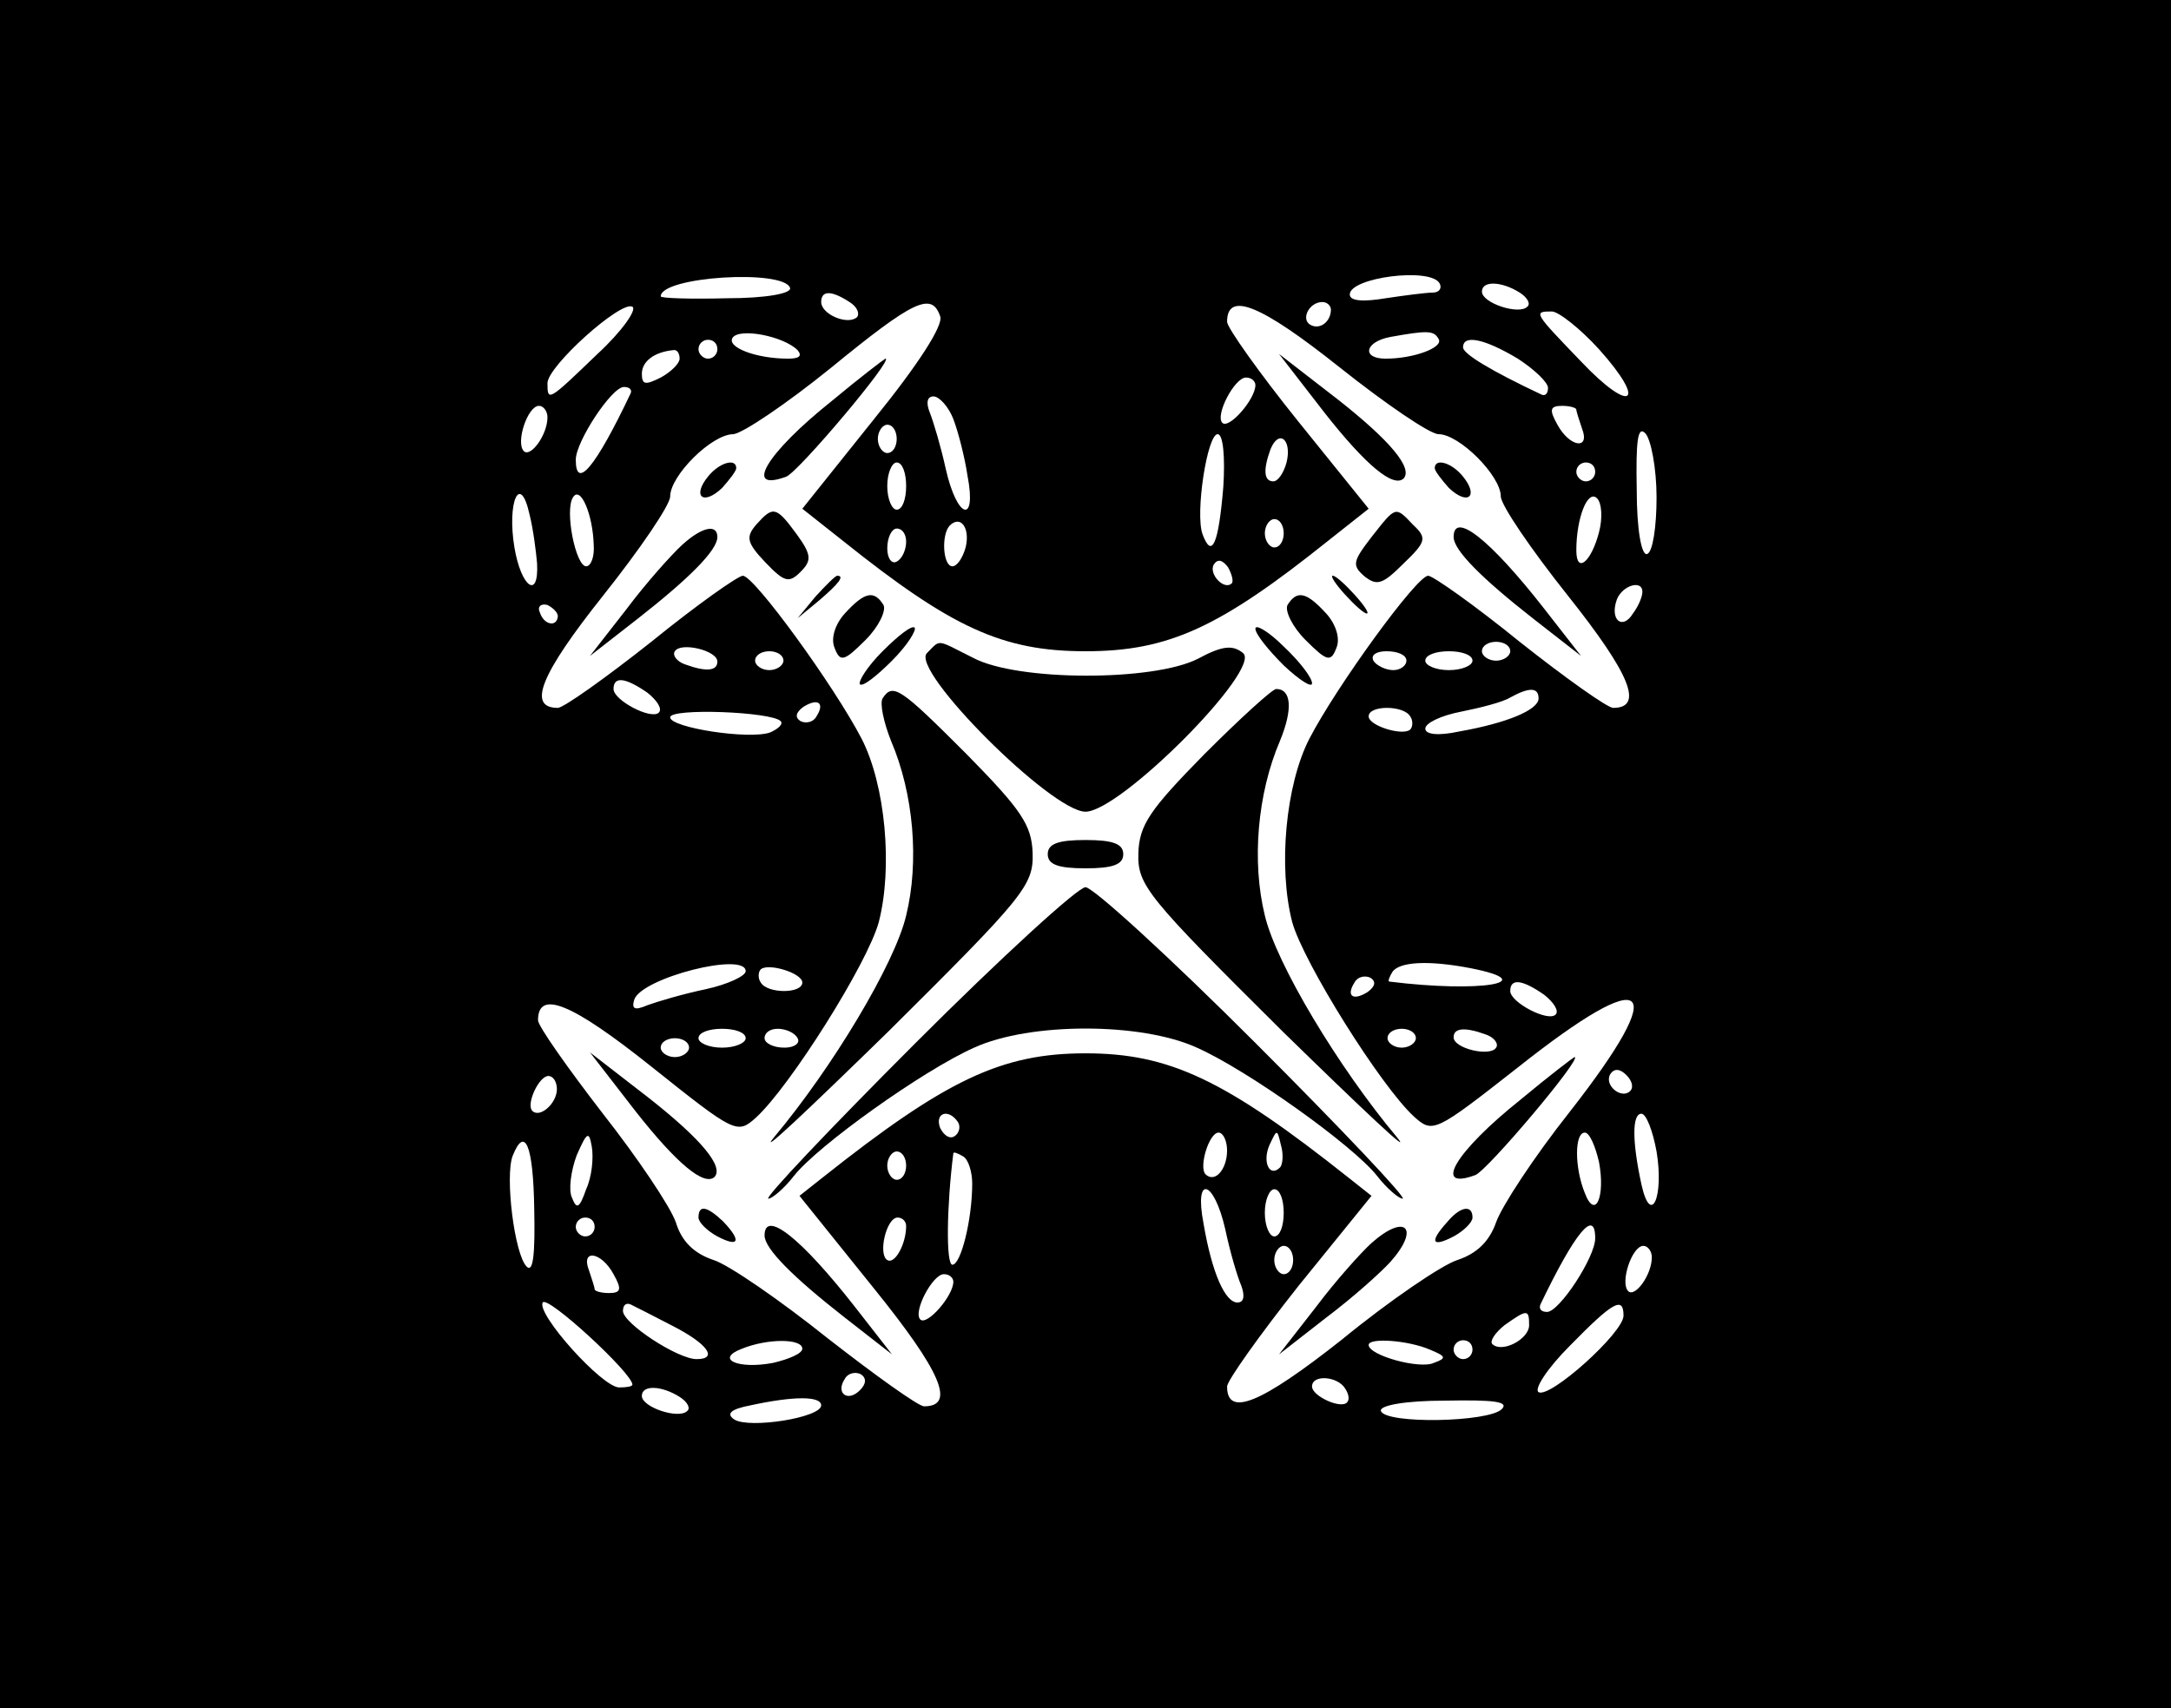 <?xml version="1.0" standalone="no"?>
<!DOCTYPE svg PUBLIC "-//W3C//DTD SVG 20010904//EN"
 "http://www.w3.org/TR/2001/REC-SVG-20010904/DTD/svg10.dtd">
<svg version="1.0" xmlns="http://www.w3.org/2000/svg"
 width="230pt" height="181pt" viewBox="0 0 230 181"
 preserveAspectRatio="xMidYMid meet">

<g transform="translate(0,181) scale(0.1,-0.1)"
fill="#000000" stroke="none">
<path d="M0 905 l0 -905 1150 0 1150 0 0 905 0 905 -1150 0 -1150 0 0 -905z
m837 600 c2 -6 -26 -11 -67 -11 -39 -1 -70 0 -70 2 0 21 130 29 137 9z m688 5
c3 -5 0 -10 -7 -10 -7 0 -30 -3 -50 -6 -24 -4 -38 -3 -38 4 0 18 85 29 95 12z
m85 -10 c8 -5 12 -12 8 -15 -9 -9 -48 4 -48 16 0 12 21 11 40 -1z m-710 -10
c8 -5 11 -12 8 -16 -10 -9 -38 3 -38 16 0 12 10 13 30 0z m-267 -55 c-52 -50
-53 -51 -53 -31 0 18 78 88 90 81 5 -3 -11 -26 -37 -50z m363 40 c4 -9 -23
-51 -70 -109 l-76 -95 43 -34 c115 -92 169 -117 257 -117 88 0 142 25 257 117
l43 34 -75 93 c-41 51 -75 99 -75 105 0 33 36 18 119 -48 49 -39 96 -71 105
-71 22 0 66 -44 66 -66 0 -9 32 -56 71 -105 66 -83 81 -119 48 -119 -6 0 -51
32 -99 70 -48 39 -92 70 -97 70 -12 0 -97 -117 -126 -173 -25 -49 -33 -136
-18 -194 12 -43 94 -174 129 -206 20 -18 22 -17 110 52 140 111 163 91 55 -47
-38 -48 -72 -100 -78 -117 -7 -20 -20 -33 -41 -40 -16 -5 -72 -43 -122 -84
-86 -68 -122 -83 -122 -50 0 6 34 54 76 107 l77 95 -24 19 c-131 104 -190 132
-279 132 -89 0 -148 -28 -279 -132 l-24 -19 78 -97 c72 -89 88 -126 54 -126
-6 0 -52 33 -102 72 -50 40 -105 78 -121 83 -21 7 -34 20 -40 40 -6 17 -41 69
-78 116 -37 48 -68 92 -68 98 0 33 36 18 120 -49 89 -71 91 -72 111 -54 36 33
118 163 130 207 15 58 7 145 -18 194 -29 56 -114 173 -126 173 -5 0 -49 -31
-97 -70 -48 -38 -93 -70 -99 -70 -33 0 -18 36 48 119 39 49 71 96 71 105 0 22
44 66 67 66 10 1 56 32 103 70 88 72 107 81 116 55z m414 7 c0 -13 -12 -22
-22 -16 -10 6 -1 24 13 24 5 0 9 -4 9 -8z m284 -42 c52 -58 34 -69 -19 -13
-50 52 -51 53 -31 53 7 0 30 -18 50 -40z m-849 -1 c5 -6 2 -9 -10 -9 -34 0
-65 12 -59 22 7 11 54 2 69 -13z m679 12 c6 -9 -26 -21 -56 -21 -26 0 -22 18
5 23 39 7 46 7 51 -2z m-764 -11 c0 -5 -4 -10 -10 -10 -5 0 -10 5 -10 10 0 6
5 10 10 10 6 0 10 -4 10 -10z m848 -10 c17 -11 32 -25 32 -31 0 -6 -3 -9 -7
-7 -53 25 -83 43 -83 50 0 14 23 9 58 -12z m-888 0 c0 -5 -9 -14 -20 -20 -16
-8 -20 -8 -20 4 0 13 13 23 33 25 4 1 7 -3 7 -9z m610 -28 c0 -15 -28 -47 -35
-40 -8 8 13 48 25 48 6 0 10 -4 10 -8z m-662 -9 c-37 -78 -58 -103 -58 -70 0
19 38 77 51 77 6 0 9 -3 7 -7z m342 -27 c5 -13 12 -40 15 -60 10 -52 -11 -46
-23 7 -5 23 -13 50 -17 60 -4 10 -3 17 4 17 6 0 16 -11 21 -24z m-430 2 c0
-19 -18 -43 -25 -36 -9 9 4 48 16 48 5 0 9 -6 9 -12z m1090 8 c0 -2 3 -11 6
-20 9 -23 -13 -20 -26 4 -9 16 -8 20 5 20 8 0 15 -2 15 -4z m-720 -31 c0 -8
-4 -15 -10 -15 -5 0 -10 7 -10 15 0 8 5 15 10 15 6 0 10 -7 10 -15z m805 -62
c0 -31 -4 -58 -10 -60 -6 -2 -11 26 -11 68 -1 52 1 68 9 60 6 -6 12 -37 12
-68z m-459 11 c-5 -60 -12 -77 -22 -50 -8 22 5 106 16 106 6 0 8 -25 6 -56z
m67 26 c-3 -11 -9 -20 -14 -20 -10 0 -11 12 -3 34 9 22 23 10 17 -14z m-403
-25 c0 -14 -4 -25 -10 -25 -5 0 -10 11 -10 25 0 14 5 25 10 25 6 0 10 -11 10
-25z m730 15 c0 -5 -4 -10 -10 -10 -5 0 -10 5 -10 10 0 6 5 10 10 10 6 0 10
-4 10 -10z m-1121 -97 c2 -39 -17 -25 -24 17 -8 48 6 80 16 35 4 -16 7 -40 8
-52z m60 20 c1 -13 -3 -23 -8 -23 -11 0 -23 59 -14 73 8 13 21 -18 22 -50z
m1065 13 c-8 -31 -24 -45 -24 -19 0 34 12 65 22 55 5 -5 6 -21 2 -36z m-671
-16 c-3 -11 -9 -20 -14 -20 -10 0 -12 33 -3 43 12 12 22 -3 17 -23z m337 15
c0 -8 -4 -15 -10 -15 -5 0 -10 7 -10 15 0 8 5 15 10 15 6 0 10 -7 10 -15z
m-400 -9 c0 -8 -4 -18 -10 -21 -5 -3 -10 3 -10 14 0 12 5 21 10 21 6 0 10 -6
10 -14z m345 -44 c-8 -8 -25 10 -19 20 4 6 9 5 15 -3 4 -7 6 -15 4 -17z m435
-9 c0 -5 -4 -15 -10 -23 -11 -18 -25 -7 -17 15 6 15 27 21 27 8z m-1149 -26
c-1 -12 -15 -9 -19 4 -3 6 1 10 8 8 6 -3 11 -8 11 -12z m169 -48 c0 -10 -12
-11 -34 -3 -9 3 -14 10 -11 14 6 10 45 1 45 -11z m840 11 c0 -5 -7 -10 -15
-10 -8 0 -15 5 -15 10 0 6 7 10 15 10 8 0 15 -4 15 -10z m-770 -10 c0 -5 -7
-10 -15 -10 -8 0 -15 5 -15 10 0 6 7 10 15 10 8 0 15 -4 15 -10z m660 0 c0 -5
-6 -10 -14 -10 -8 0 -18 5 -21 10 -3 6 3 10 14 10 12 0 21 -4 21 -10z m70 0
c0 -5 -11 -10 -25 -10 -14 0 -25 5 -25 10 0 6 11 10 25 10 14 0 25 -4 25 -10z
m-874 -34 c10 -8 16 -17 12 -21 -8 -8 -48 13 -48 25 0 14 13 12 36 -4z m944
-6 c0 -12 -33 -26 -84 -35 -23 -5 -36 -3 -36 3 0 6 17 14 38 18 20 4 44 10 52
15 20 11 30 11 30 -1z m-765 -19 c-3 -6 -11 -8 -17 -5 -6 4 -5 9 3 15 16 10
23 4 14 -10z m-38 -5 c3 -3 -2 -8 -11 -12 -22 -8 -106 5 -106 16 0 10 107 6
117 -4z m667 5 c3 -4 3 -11 0 -14 -8 -7 -44 4 -44 14 0 12 37 12 44 0z m-704
-270 c0 -5 -19 -14 -42 -19 -24 -5 -51 -13 -62 -17 -14 -6 -17 -4 -14 6 8 23
118 51 118 30z m60 -12 c0 -12 -37 -12 -44 0 -3 4 -3 11 0 14 8 7 44 -4 44
-14z m709 15 c75 -15 9 -26 -87 -14 -2 0 0 5 3 10 7 11 38 13 84 4z m-110 -25
c-16 -10 -23 -4 -14 10 3 6 11 8 17 5 6 -4 5 -9 -3 -15z m187 -3 c10 -8 16
-17 12 -21 -8 -8 -48 13 -48 25 0 14 13 12 36 -4z m-846 -46 c0 -5 -11 -10
-25 -10 -14 0 -25 5 -25 10 0 6 11 10 25 10 14 0 25 -4 25 -10z m55 0 c3 -5
-3 -10 -14 -10 -12 0 -21 5 -21 10 0 6 6 10 14 10 8 0 18 -4 21 -10z m655 0
c0 -5 -7 -10 -15 -10 -8 0 -15 5 -15 10 0 6 7 10 15 10 8 0 15 -4 15 -10z m74
4 c9 -3 14 -10 11 -14 -6 -10 -45 -1 -45 11 0 10 12 11 34 3z m-844 -14 c0 -5
-7 -10 -15 -10 -8 0 -15 5 -15 10 0 6 7 10 15 10 8 0 15 -4 15 -10z m997 -46
c-9 -9 -28 6 -21 18 4 6 10 6 17 -1 6 -6 8 -13 4 -17z m-1137 2 c0 -15 -18
-31 -26 -23 -7 7 7 37 17 37 5 0 9 -6 9 -14z m425 -35 c3 -5 1 -12 -4 -15 -5
-3 -11 1 -15 9 -6 16 9 21 19 6z m740 -31 c8 -48 -6 -80 -16 -35 -10 46 -10
75 0 75 5 0 12 -18 16 -40z m-1134 -40 c-7 -20 -10 -22 -15 -9 -4 8 -1 29 5
45 11 25 13 26 16 9 2 -12 0 -32 -6 -45z m679 41 c0 -20 -13 -35 -23 -25 -7 8
4 44 14 44 5 0 9 -9 9 -19z m56 -18 c-11 -11 -19 6 -11 24 8 17 8 17 12 0 3
-10 2 -21 -1 -24z m338 6 c7 -37 -4 -62 -15 -33 -11 27 -11 64 0 64 5 0 11
-14 15 -31z m-1128 -50 c1 -47 -1 -68 -8 -61 -13 13 -23 95 -15 117 13 33 22
12 23 -56z m394 46 c0 -8 -4 -15 -10 -15 -5 0 -10 7 -10 15 0 8 5 15 10 15 6
0 10 -7 10 -15z m70 -19 c0 -38 -12 -86 -21 -86 -7 0 -6 63 1 118 0 2 5 0 10
-3 6 -3 10 -17 10 -29z m268 -48 c5 -24 13 -51 17 -60 4 -11 3 -18 -4 -18 -13
0 -27 31 -36 84 -10 52 11 46 23 -6z m62 17 c0 -14 -4 -25 -10 -25 -5 0 -10
11 -10 25 0 14 5 25 10 25 6 0 10 -11 10 -25z m-730 -15 c0 -5 -4 -10 -10 -10
-5 0 -10 5 -10 10 0 6 5 10 10 10 6 0 10 -4 10 -10z m330 1 c0 -19 -12 -41
-20 -36 -10 6 -1 45 11 45 5 0 9 -4 9 -9z m730 -13 c0 -20 -38 -78 -51 -78 -6
0 -9 3 -7 8 37 77 58 102 58 70z m-320 -23 c0 -8 -4 -15 -10 -15 -5 0 -10 7
-10 15 0 8 5 15 10 15 6 0 10 -7 10 -15z m380 3 c0 -19 -18 -43 -25 -36 -9 9
4 48 16 48 5 0 9 -6 9 -12z m-1100 -18 c9 -16 8 -20 -5 -20 -8 0 -15 2 -15 4
0 2 -3 11 -6 20 -9 23 13 20 26 -4z m360 -8 c0 -15 -28 -47 -35 -40 -8 8 13
48 25 48 6 0 10 -4 10 -8z m-340 -109 c0 -2 -6 -3 -14 -3 -18 0 -88 78 -81 90
5 8 95 -75 95 -87z m43 62 c37 -19 48 -35 25 -35 -20 0 -78 38 -78 51 0 6 3 9
8 7 4 -2 24 -12 45 -23z m1007 11 c0 -18 -78 -88 -90 -81 -5 3 9 25 33 49 46
47 57 53 57 32z m-100 -10 c0 -15 -29 -30 -39 -20 -3 3 3 12 13 20 24 17 26
17 26 0z m-770 -25 c0 -5 -14 -11 -31 -15 -37 -7 -62 4 -33 15 27 11 64 11 64
0z m665 -1 c17 -7 18 -9 4 -14 -15 -7 -69 8 -69 19 0 8 42 5 65 -5z m45 0 c0
-5 -4 -10 -10 -10 -5 0 -10 5 -10 10 0 6 5 10 10 10 6 0 10 -4 10 -10z m-649
-43 c-13 -13 -26 -3 -16 12 3 6 11 8 17 5 6 -4 6 -10 -1 -17z m514 2 c4 -6 5
-12 2 -15 -7 -7 -37 7 -37 17 0 13 27 11 35 -2z m-705 -9 c8 -5 12 -12 8 -15
-9 -9 -48 4 -48 16 0 12 21 11 40 -1z m150 -9 c0 -13 -76 -25 -92 -15 -9 6 -4
11 17 15 46 10 75 10 75 0z m721 -4 c-14 -14 -123 -16 -128 -2 -2 6 26 11 68
11 52 1 68 -1 60 -9z"/>
<path d="M881 1385 c-69 -55 -94 -97 -48 -80 13 5 115 126 105 125 -2 -1 -27
-20 -57 -45z"/>
<path d="M1403 1373 c44 -56 73 -80 84 -70 10 11 -14 40 -70 84 l-62 48 48
-62z"/>
<path d="M750 1305 c-17 -21 -5 -31 15 -12 8 9 15 18 15 21 0 11 -18 6 -30 -9z"/>
<path d="M1520 1314 c0 -3 7 -12 15 -21 20 -19 32 -9 15 12 -12 15 -30 20 -30
9z"/>
<path d="M801 1254 c-11 -13 -10 -19 10 -40 20 -21 25 -22 37 -10 12 12 12 18
-4 40 -22 30 -25 30 -43 10z"/>
<path d="M1453 1241 c-20 -26 -21 -30 -7 -42 13 -10 19 -8 41 14 24 23 25 27
10 41 -19 20 -18 20 -44 -13z"/>
<path d="M723 1233 c-11 -10 -38 -40 -59 -68 l-39 -50 50 39 c55 43 85 73 85
87 0 14 -16 11 -37 -8z"/>
<path d="M1540 1241 c0 -14 30 -44 85 -87 l50 -39 -39 50 c-57 73 -96 104 -96
76z"/>
<path d="M864 1178 l-19 -23 23 19 c21 18 27 26 19 26 -2 0 -12 -10 -23 -22z"/>
<path d="M1425 1180 c10 -11 20 -20 23 -20 3 0 -3 9 -13 20 -10 11 -20 20 -23
20 -3 0 3 -9 13 -20z"/>
<path d="M895 1160 c-10 -11 -15 -26 -11 -36 6 -16 10 -15 33 8 14 14 22 31
19 37 -10 16 -20 14 -41 -9z"/>
<path d="M1364 1169 c-3 -6 5 -23 19 -37 23 -23 27 -24 33 -8 4 10 -1 25 -11
36 -21 23 -31 25 -41 9z"/>
<path d="M935 1120 c-16 -16 -26 -32 -24 -35 3 -3 18 9 34 25 16 16 26 32 24
35 -3 3 -18 -9 -34 -25z"/>
<path d="M1330 1144 c0 -6 14 -23 30 -39 17 -16 30 -24 30 -19 0 6 -13 23 -30
39 -16 16 -30 24 -30 19z"/>
<path d="M982 1118 c-18 -18 132 -168 168 -168 37 0 187 151 167 168 -11 9
-22 8 -48 -6 -47 -24 -191 -24 -238 1 -40 20 -34 20 -49 5z"/>
<path d="M935 1070 c-3 -5 1 -25 9 -45 24 -56 30 -128 16 -185 -12 -51 -78
-161 -140 -235 -18 -22 36 29 121 112 144 143 154 155 153 189 -1 30 -12 46
-70 105 -70 70 -78 76 -89 59z"/>
<path d="M1276 1011 c-58 -59 -69 -75 -70 -105 -1 -34 9 -46 153 -189 85 -83
139 -134 121 -112 -62 74 -128 184 -140 235 -14 57 -8 129 16 185 14 34 12 55
-4 55 -4 0 -38 -31 -76 -69z"/>
<path d="M1110 905 c0 -11 11 -15 40 -15 29 0 40 4 40 15 0 11 -11 15 -40 15
-29 0 -40 -4 -40 -15z"/>
<path d="M970 705 c-91 -91 -161 -165 -156 -165 4 0 17 11 27 24 25 32 137
112 191 136 59 27 177 27 236 0 54 -24 166 -104 191 -136 10 -13 23 -24 27
-24 5 0 -65 74 -156 165 -91 91 -172 165 -180 165 -8 0 -89 -74 -180 -165z"/>
<path d="M673 633 c44 -56 73 -80 84 -70 10 11 -14 40 -70 84 l-62 48 48 -62z"/>
<path d="M1611 645 c-69 -55 -94 -97 -48 -80 13 5 115 126 105 125 -2 -1 -27
-20 -57 -45z"/>
<path d="M740 520 c0 -5 9 -14 20 -20 23 -12 26 -5 6 16 -17 16 -26 18 -26 4z"/>
<path d="M1533 515 c-19 -21 -16 -27 7 -15 11 6 20 15 20 20 0 14 -13 12 -27
-5z"/>
<path d="M810 501 c0 -14 30 -44 85 -87 l50 -39 -39 50 c-57 73 -96 104 -96
76z"/>
<path d="M1453 493 c-11 -10 -38 -40 -59 -68 l-39 -50 50 39 c28 21 58 48 68
59 32 36 16 52 -20 20z"/>
</g>
</svg>
